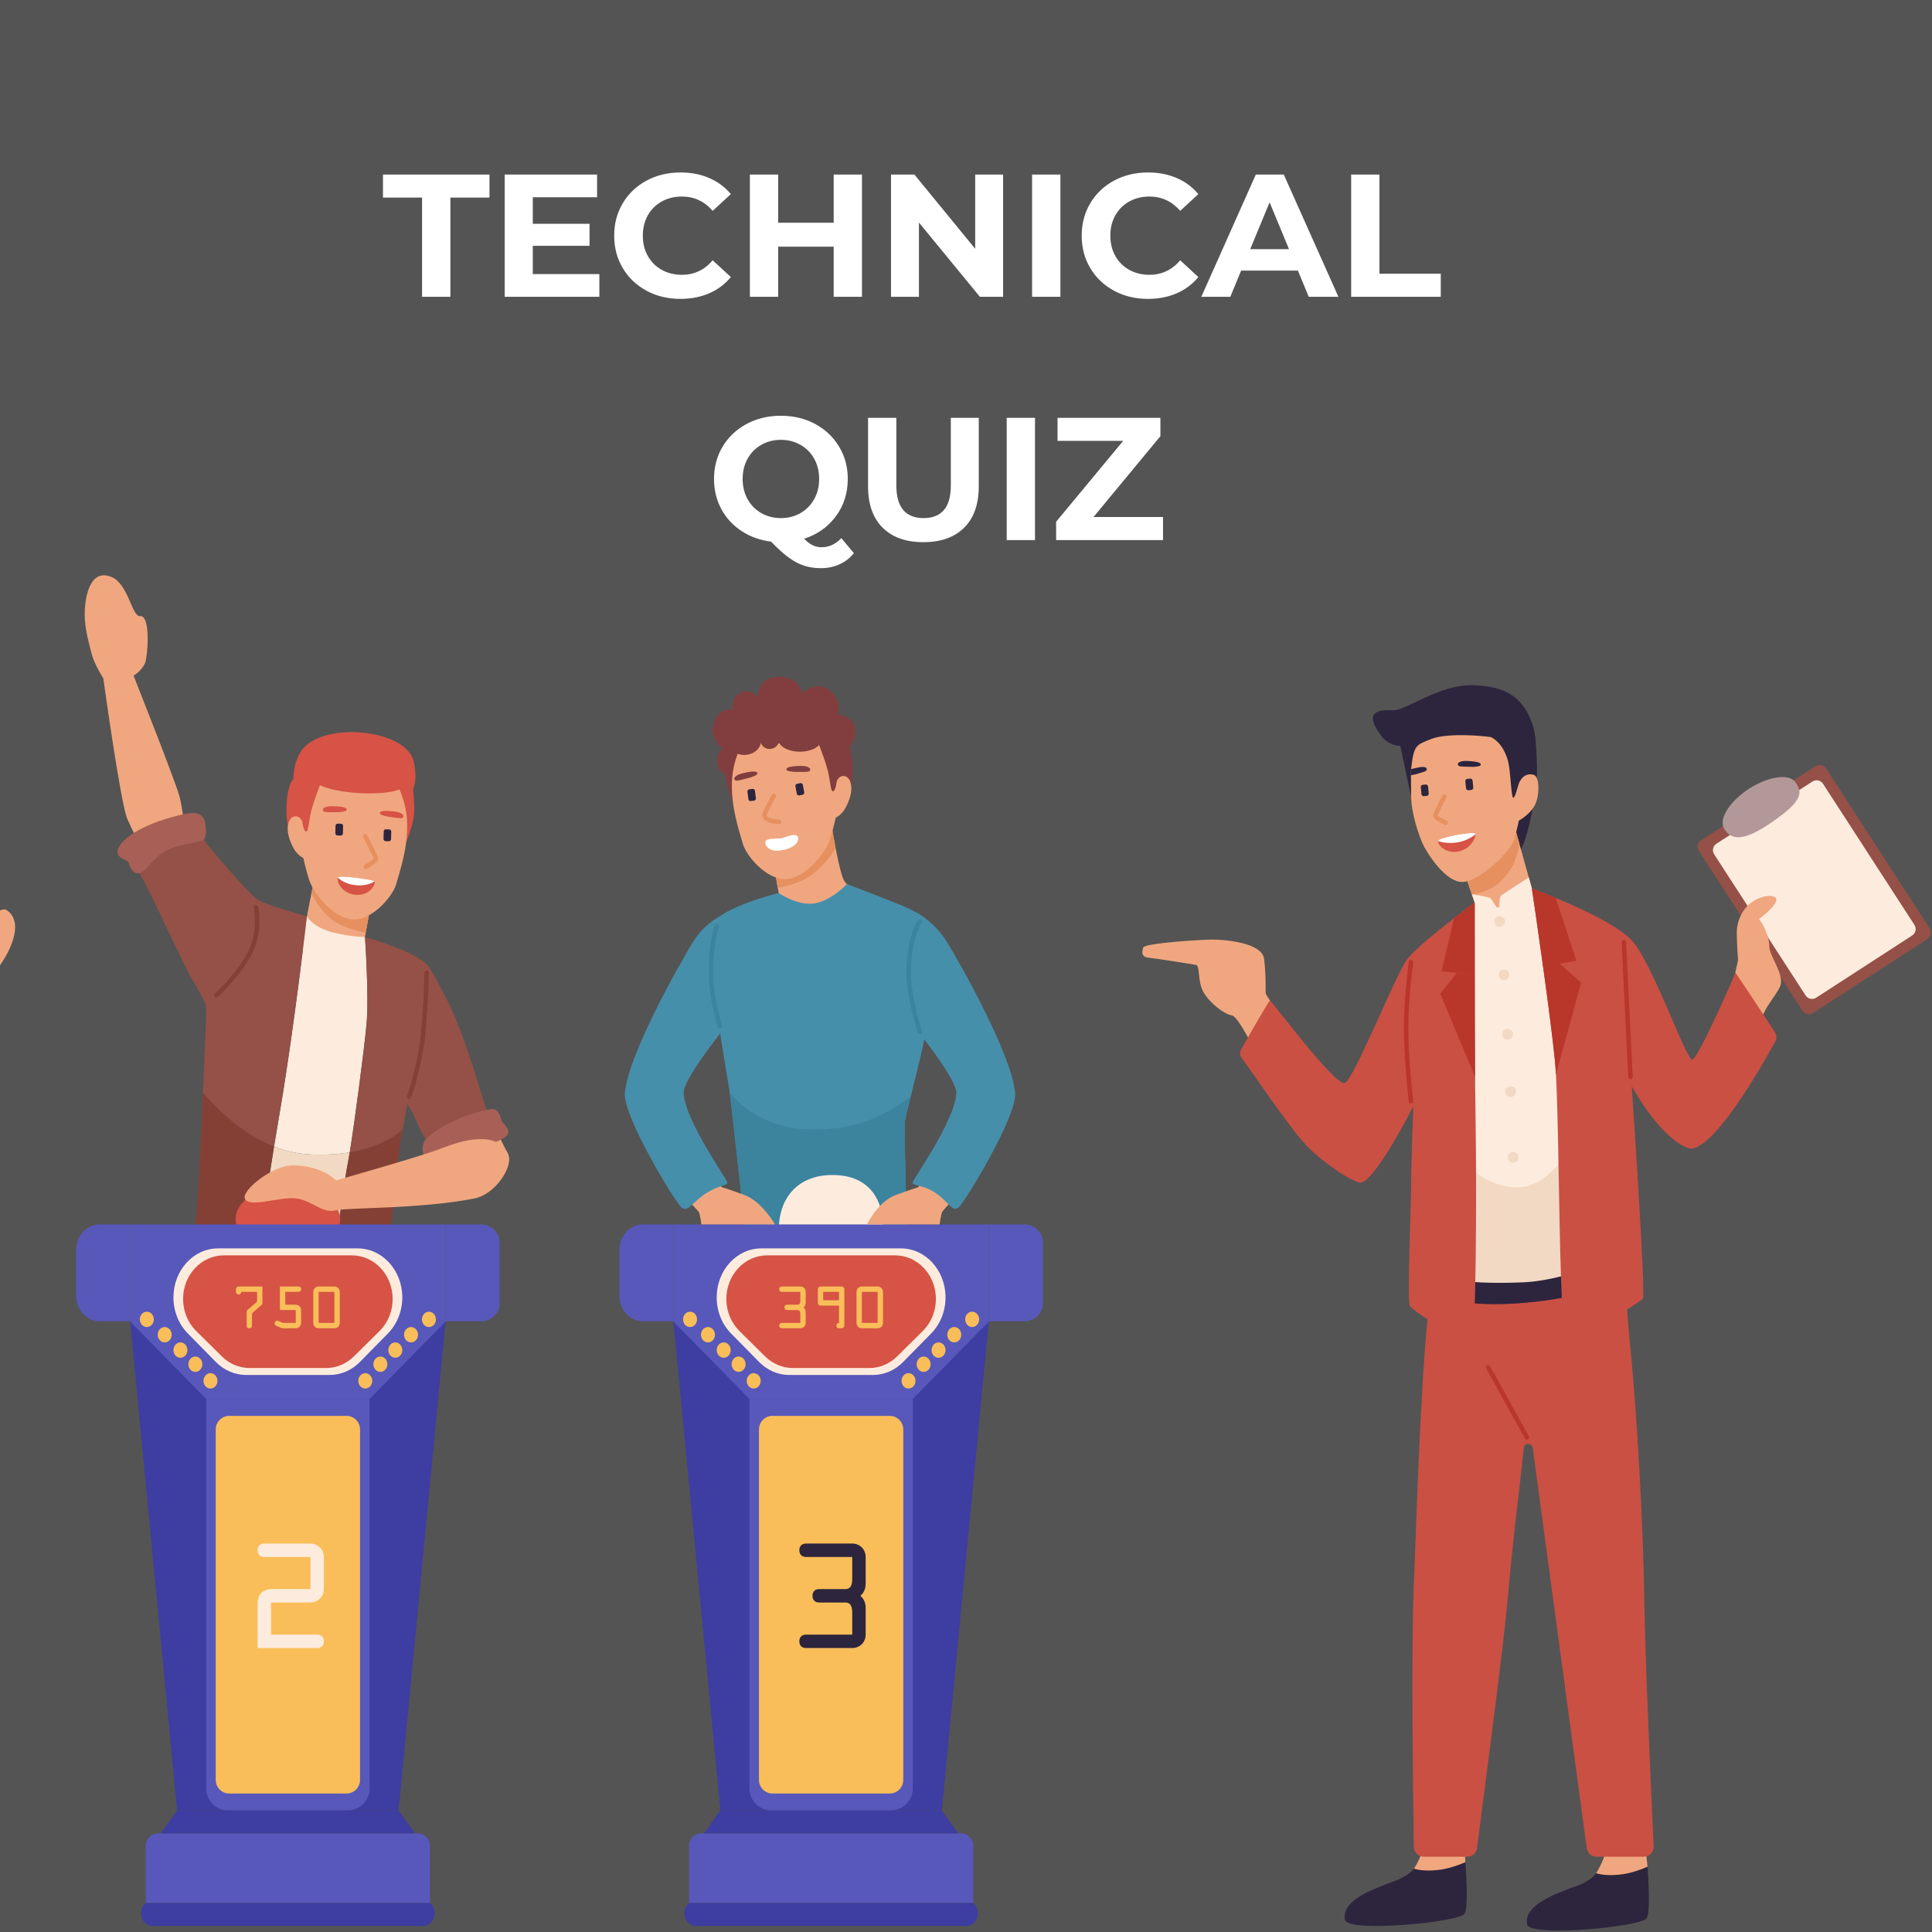 <svg xmlns="http://www.w3.org/2000/svg" xmlns:xlink="http://www.w3.org/1999/xlink" width="1080" zoomAndPan="magnify" viewBox="0 0 810 810" height="1080" preserveAspectRatio="xMidYMid meet" version="1.0"><defs><g/><clipPath id="d3da59f719"><path d="M 640 773.375 L 691.477 773.375 L 691.477 809.383 L 640 809.383 Z M 640 773.375 " clip-rule="nonzero"/></clipPath></defs><rect x="-81" width="972" fill="#ffffff" y="-81" height="972" fill-opacity="1"/><rect x="-81" width="972" fill="#545454" y="-81" height="972" fill-opacity="1"/><path fill="#955147" d="M 808.066 393.66 L 760.152 424.719 C 758.66 425.684 756.672 425.258 755.707 423.77 L 712.285 356.73 C 711.32 355.242 711.746 353.25 713.234 352.289 L 761.152 321.23 C 762.641 320.266 764.629 320.688 765.59 322.176 L 809.02 389.219 C 809.984 390.707 809.559 392.695 808.066 393.66 " fill-opacity="1" fill-rule="nonzero"/><path fill="#fdecde" d="M 801.684 392.211 L 761.441 418.293 C 759.953 419.258 757.965 418.832 757.004 417.344 L 718.676 358.18 C 717.711 356.688 718.133 354.699 719.625 353.734 L 759.863 327.652 C 761.355 326.688 763.344 327.113 764.309 328.602 L 802.629 387.766 C 803.598 389.254 803.172 391.246 801.684 392.211 " fill-opacity="1" fill-rule="nonzero"/><path fill="#b39899" d="M 752.875 328.121 C 755.426 332.062 756.559 335.352 742.512 344.965 C 729.648 353.77 725.465 351.48 722.914 347.543 C 720.355 343.605 724.996 336.062 733.273 330.699 C 741.551 325.34 750.324 324.184 752.875 328.121 " fill-opacity="1" fill-rule="nonzero"/><path fill="#2d253e" d="M 614.086 802.273 C 612.133 805.918 564.961 810.379 563.895 804.926 C 561.98 795.164 581.266 790.418 586.832 787.723 C 588.348 786.98 591.637 785.262 592.812 783.449 C 595.973 778.586 597.816 771.59 597.816 771.59 L 614.086 776.68 C 614.086 776.68 614.23 778.301 614.395 780.723 C 614.863 787.246 615.516 799.602 614.086 802.273 " fill-opacity="1" fill-rule="nonzero"/><path fill="#f0a77f" d="M 614.395 780.723 C 611.234 782.074 607.582 783.336 604.148 783.832 C 598.871 784.594 595.238 784.172 592.812 783.449 C 595.977 778.586 597.82 771.59 597.82 771.59 L 614.086 776.68 C 614.086 776.68 614.23 778.301 614.395 780.723 " fill-opacity="1" fill-rule="nonzero"/><g clip-path="url(#d3da59f719)"><path fill="#2d253e" d="M 690.441 804.184 C 688.492 807.824 641.324 812.289 640.25 806.836 C 638.336 797.066 658.223 792.215 663.789 789.527 C 665.309 788.785 667.992 787.168 669.168 785.359 C 672.328 780.492 674.18 773.492 674.18 773.492 L 690.441 778.586 C 690.441 778.586 690.586 780.207 690.75 782.629 C 691.219 789.152 691.871 801.512 690.441 804.184 " fill-opacity="1" fill-rule="nonzero"/></g><path fill="#f0a77f" d="M 690.75 782.629 C 687.59 783.984 683.941 785.242 680.504 785.742 C 675.223 786.504 671.598 786.082 669.172 785.359 C 672.332 780.492 674.18 773.492 674.18 773.492 L 689.996 775.887 C 689.996 775.887 690.586 780.207 690.75 782.629 " fill-opacity="1" fill-rule="nonzero"/><path fill="#ca5043" d="M 689.145 778.434 L 669.367 778.434 C 667.281 778.434 665.52 776.887 665.242 774.82 L 642.605 607.039 C 642.281 604.844 639.156 604.785 638.914 606.98 C 636.84 626.109 634.363 644.504 632.074 670.73 C 630.207 692.223 621.262 758.234 619.301 774.766 C 619.047 776.859 617.273 778.434 615.168 778.434 L 596.938 778.434 C 594.664 778.434 592.82 776.629 592.777 774.355 C 592.488 757.34 591.496 691.48 592.812 662.68 C 593.645 644.348 595.285 585.328 598.484 553.148 C 599.316 544.742 601.039 541.41 601.418 537.539 C 601.617 535.484 603.293 533.895 605.352 533.793 L 648.137 531.699 L 676.59 530.312 C 678.828 530.203 680.746 531.879 680.934 534.113 C 681.328 538.812 682.039 547.355 682.887 558.137 C 682.945 558.82 682.977 559.527 683.055 560.234 C 686.438 592.238 688.992 641.809 689.387 671.121 C 689.68 694.703 692.512 757.07 693.297 774.09 C 693.406 776.461 691.516 778.434 689.145 778.434 " fill-opacity="1" fill-rule="nonzero"/><path fill="#f0a77f" d="M 725.988 415.352 C 725.988 414.672 728.703 402.469 728.703 402.469 C 728.703 402.469 728.156 395.902 728.156 390.938 C 728.156 385.973 730.621 380.836 734.723 378.031 C 739.414 374.824 745.555 374.898 744.656 377.797 C 743.75 380.695 737.512 385.297 737.512 385.297 C 737.512 385.297 741.809 390.938 741.809 397.047 C 741.809 400.441 747.707 408.16 746.59 412.754 C 745.996 415.188 742.109 419.797 740.297 423.188 C 738.488 426.574 736.293 431.32 735.477 431.32 C 734.672 431.32 725.988 415.352 725.988 415.352 " fill-opacity="1" fill-rule="nonzero"/><path fill="#f0a77f" d="M 536.828 425.703 C 536.828 425.703 530.805 417.418 530.652 416.516 C 530.504 415.609 530.883 409.281 529.984 402.051 C 529.082 394.816 511.98 393.914 508.211 393.914 C 504.449 393.914 479.887 395.34 479.285 397.297 C 478.68 399.258 478.527 401.215 481.543 401.516 C 484.559 401.816 499.613 404.227 501.418 404.531 C 503.23 404.832 501.926 411.383 504.621 416.074 C 507.176 420.516 513.418 425.34 516.5 425.703 C 519.082 426.008 526.59 441.371 526.59 441.371 L 538.184 433.688 L 536.828 425.703 " fill-opacity="1" fill-rule="nonzero"/><path fill="#2d253e" d="M 586.988 311.961 C 586.879 312.297 594.332 346.648 594.332 346.648 L 604.609 318.285 C 604.609 318.285 603.773 308.23 601.82 308.344 C 599.867 308.457 586.988 311.961 586.988 311.961 " fill-opacity="1" fill-rule="nonzero"/><path fill="#2d253e" d="M 643.66 308.797 C 643.66 308.797 644.785 320.273 644.254 327.969 C 643.938 332.633 641.695 344.918 639.59 351.328 C 636.465 360.824 635.145 358.328 633.188 358.477 C 631.227 358.629 630.93 353.215 630.93 353.215 L 630.016 310.867 L 643.66 308.797 " fill-opacity="1" fill-rule="nonzero"/><path fill="#f0a77f" d="M 645.832 385.367 L 625.066 390.938 L 621.734 388.387 L 617.074 374.938 L 612.703 362.316 C 612.703 362.316 620.832 338.812 622.047 338.363 C 623.254 337.91 634.246 343.859 634.246 343.859 L 637.969 357.184 L 645.832 385.367 " fill-opacity="1" fill-rule="nonzero"/><path fill="#e69060" d="M 637.066 353.965 C 636.844 356.027 635.02 361.617 634.246 362.922 C 631.551 367.457 628.82 370.762 623.707 373.164 C 621.578 374.16 619.188 374.703 617.074 374.938 L 612.699 362.316 C 612.699 362.316 620.836 338.812 622.047 338.363 C 623.254 337.91 634.246 343.859 634.246 343.859 L 637.066 353.965 " fill-opacity="1" fill-rule="nonzero"/><path fill="#f0a77f" d="M 643.656 337.215 C 641.707 341.391 636.785 344.062 636.785 344.062 C 636.785 344.062 636.516 345.637 635.082 351.242 C 633.641 356.863 620.945 368.938 613.711 369.734 C 606.156 370.566 597.891 357.062 596.32 353.414 C 594.746 349.742 591.602 340.938 591.602 333.219 C 591.602 331.102 591.566 327.484 591.566 325.027 C 591.566 323.742 591.566 322.785 591.602 322.516 L 591.602 322.461 C 592.777 311.773 593.941 312.453 600.043 309.777 C 604.426 307.855 603.223 303.168 608.449 300.82 C 613.668 298.469 623.863 302.645 631.293 308.918 C 638.738 315.191 637.039 327.867 637.039 327.867 C 637.039 327.867 638.781 323.656 643.059 324.863 C 645.41 325.531 645.613 333.039 643.656 337.215 " fill-opacity="1" fill-rule="nonzero"/><path fill="#2d253e" d="M 596.961 333.801 L 598.188 333.676 C 598.688 333.625 599.055 333.18 599 332.68 L 598.711 329.73 C 598.656 329.23 598.211 328.867 597.711 328.914 L 596.484 329.039 C 595.984 329.086 595.621 329.535 595.668 330.035 L 595.965 332.98 C 596.012 333.484 596.457 333.848 596.961 333.801 " fill-opacity="1" fill-rule="nonzero"/><path fill="#2d253e" d="M 615.633 331.312 L 616.859 331.191 C 617.363 331.141 617.727 330.691 617.676 330.191 L 617.383 327.246 C 617.332 326.746 616.887 326.379 616.383 326.43 L 615.16 326.551 C 614.66 326.602 614.293 327.047 614.344 327.551 L 614.641 330.496 C 614.691 330.996 615.137 331.363 615.633 331.312 " fill-opacity="1" fill-rule="nonzero"/><path fill="#2d253e" d="M 598.035 322.984 C 597.707 323.602 594.891 324.16 593.371 324.668 C 592.988 324.773 592.09 324.918 591.566 325.027 C 591.566 323.746 591.566 322.785 591.602 322.516 L 591.602 322.461 C 591.941 322.387 592.754 322.207 592.883 322.152 C 595.648 321.484 596.84 321.32 597.855 321.844 C 598.125 321.992 598.34 322.371 598.035 322.984 " fill-opacity="1" fill-rule="nonzero"/><path fill="#2d253e" d="M 611.375 319.895 C 612.227 319.129 613.523 318.883 616.34 319.094 C 619.152 319.301 621.082 319.77 620.805 320.73 C 620.629 321.348 618.016 321.613 616.426 321.496 C 614.832 321.379 611.953 321.559 611.5 321.031 C 611.047 320.504 611.148 320.098 611.375 319.895 " fill-opacity="1" fill-rule="nonzero"/><path fill="#e69060" d="M 606.152 345.855 C 606.035 345.855 605.914 345.832 605.797 345.789 C 603.688 344.93 600.25 343.191 600.98 341.203 C 601.52 339.734 604.582 333.746 604.711 333.492 C 604.949 333.031 605.52 332.848 605.973 333.086 C 606.438 333.32 606.621 333.887 606.387 334.348 C 605.516 336.051 603.152 340.723 602.738 341.852 C 602.902 342.195 604.691 343.312 606.508 344.047 C 606.984 344.242 607.219 344.789 607.02 345.27 C 606.871 345.637 606.523 345.855 606.152 345.855 " fill-opacity="1" fill-rule="nonzero"/><path fill="#d65345" d="M 618.66 349.758 C 618.641 351.242 616.84 355.543 612.047 356.863 C 606.84 358.289 602.828 354.746 602.918 352.633 C 602.918 352.613 602.918 352.613 602.918 352.594 C 603.027 351.039 618.41 348.383 618.641 349.504 C 618.66 349.578 618.66 349.668 618.66 349.758 " fill-opacity="1" fill-rule="nonzero"/><path fill="#ffffff" d="M 618.66 349.758 C 616.797 351.258 614.125 352.703 610.797 353.211 C 607.957 353.645 605.039 353.336 602.918 352.633 C 602.918 352.613 602.918 352.613 602.918 352.594 C 603.027 351.039 618.41 348.383 618.641 349.504 C 618.66 349.578 618.66 349.668 618.66 349.758 " fill-opacity="1" fill-rule="nonzero"/><path fill="#2d253e" d="M 637.035 327.867 C 636.285 329.469 635.332 334.562 634.43 334.449 C 633.527 334.336 633.371 323.199 632.23 319.023 C 630.012 310.945 625.055 309.023 625.055 309.023 C 625.055 309.023 613.324 307.367 603.984 308.797 C 596.391 309.961 585.559 317.535 578.664 307.934 C 571.777 298.328 577.836 297.535 583.504 297.824 C 589.66 298.137 602.828 287.066 617.066 287.289 C 631.316 287.516 638.391 292.43 642.262 302.961 C 646.586 314.711 639.734 322.105 637.035 327.867 " fill-opacity="1" fill-rule="nonzero"/><path fill="#fdecde" d="M 668.824 531.277 C 668.824 531.277 651.191 537.379 638.113 538.07 C 616.879 539.199 612.691 535.574 612.691 535.574 L 613.035 485.297 L 613.703 383.93 L 618.285 378.41 C 618.285 378.41 624.625 381.453 630.965 380.102 C 637.289 378.734 642.242 372.484 642.242 372.484 L 659.875 385.375 L 665.938 484.262 L 668.824 531.277 " fill-opacity="1" fill-rule="nonzero"/><path fill="#f2d9c4" d="M 668.824 531.277 C 668.824 531.277 651.191 537.379 638.113 538.07 C 616.879 539.199 612.691 535.574 612.691 535.574 L 613.035 485.297 L 613.703 485.633 C 613.703 486.574 621.887 498.125 636.887 497.781 C 650.02 497.48 660.75 478.242 660.75 478.242 C 660.875 478.117 661.086 478.207 661.102 478.383 L 668.824 531.277 " fill-opacity="1" fill-rule="nonzero"/><path fill="#2d253e" d="M 598.953 541.605 C 599.273 542.379 610.277 548.074 634.789 546.547 C 659.301 545.02 675.367 539.004 675.367 539.004 L 674.086 528.391 C 674.086 528.391 655.121 536.988 638.414 537.637 C 609.996 538.738 601.957 534.824 601.957 534.824 L 598.008 541.465 L 598.953 541.605 " fill-opacity="1" fill-rule="nonzero"/><path fill="#ca5043" d="M 616.879 563.82 C 614.852 563.82 592.184 549.707 591.059 547.457 C 589.934 545.184 591.566 505.508 591.566 500.895 C 591.586 487.887 592.539 463.77 592.539 463.77 C 592.539 463.77 577.281 494.082 570.723 495.805 C 568.195 496.469 553.156 486.836 545.859 478.184 C 537.695 468.523 525.289 449.824 520.512 443.516 C 519.758 442.516 519.668 441.184 520.285 440.094 C 523.281 434.789 531.953 419.523 532.449 419.492 C 533.047 419.473 559.879 455.586 563.781 454.031 C 567.699 452.492 584.867 409.25 589.762 402.473 C 592.691 398.418 602.352 390.574 609.637 384.945 L 610.531 384.25 C 613.855 381.699 616.555 379.688 617.703 378.844 L 618.285 378.414 C 618.285 378.414 618.266 390.762 618.305 406.957 L 618.305 408.648 C 618.32 423.383 618.359 440.949 618.473 455.344 C 618.527 461.293 618.586 466.695 618.66 471.125 C 619.109 498.641 618.902 563.82 616.879 563.82 " fill-opacity="1" fill-rule="nonzero"/><path fill="#ca5043" d="M 744.137 432.777 C 744.895 433.941 744.957 435.406 744.297 436.625 C 739.273 445.891 717.141 485.004 707.516 481.254 C 695.48 476.562 684.102 455.379 684.102 455.379 C 684.102 455.379 690.121 542.934 688.754 544.527 C 687.398 546.105 661.605 562.02 657.309 562.246 C 653.332 562.449 654.027 480.211 652.336 450.445 L 652.32 450.426 C 652.207 448.098 652.051 446.109 651.883 444.496 C 650.895 434.547 648.867 419.195 646.934 405.215 C 646.836 404.48 646.727 403.75 646.633 403.035 C 644.48 387.496 642.484 374.133 642.262 372.633 L 642.242 372.48 C 642.242 372.48 646.426 374.02 652.227 376.441 C 662.73 380.812 678.527 388.078 684.195 394.328 C 693.012 404.051 707.004 444.738 709.504 444.27 C 711.98 443.82 727.516 408.562 727.516 407.867 C 727.516 407.301 740.121 426.605 744.137 432.777 " fill-opacity="1" fill-rule="nonzero"/><path fill="#fdecde" d="M 617.07 374.938 C 617.07 374.938 624.426 376.086 624.879 376.539 C 625.336 376.988 629.262 383.262 629.262 383.262 L 619.809 380.324 L 618.273 378.41 L 617.07 374.938 " fill-opacity="1" fill-rule="nonzero"/><path fill="#fdecde" d="M 628.457 382.355 C 628.457 382.355 628.566 376.086 629.266 375.52 C 630.348 374.641 640.949 367.879 640.949 367.879 L 642.238 372.484 L 636.379 382.355 L 628.457 382.355 " fill-opacity="1" fill-rule="nonzero"/><path fill="#b9362a" d="M 591.566 462.645 C 591.094 462.645 590.691 462.293 590.637 461.812 C 590.613 461.621 588.352 442.359 588.598 428.84 C 588.832 416.227 590.621 403.371 590.637 403.242 C 590.711 402.727 591.195 402.371 591.699 402.445 C 592.211 402.516 592.566 402.992 592.492 403.504 C 592.48 403.633 590.699 416.379 590.477 428.875 C 590.23 442.266 592.48 461.402 592.5 461.594 C 592.559 462.105 592.191 462.574 591.676 462.637 C 591.645 462.641 591.602 462.645 591.566 462.645 " fill-opacity="1" fill-rule="nonzero"/><path fill="#b9362a" d="M 683.598 452.477 C 683.102 452.477 682.684 452.086 682.66 451.586 L 679.867 395.059 C 679.848 394.539 680.242 394.098 680.762 394.074 C 681.262 394.051 681.719 394.449 681.746 394.965 L 684.531 451.492 C 684.559 452.012 684.164 452.453 683.645 452.477 C 683.625 452.477 683.609 452.477 683.598 452.477 " fill-opacity="1" fill-rule="nonzero"/><path fill="#b9362a" d="M 618.301 408.648 L 618.285 408.684 L 604.391 407.164 L 609.633 384.945 L 610.531 384.25 L 617.699 378.844 L 618.285 378.414 C 618.285 378.414 618.27 391.625 618.301 408.648 " fill-opacity="1" fill-rule="nonzero"/><path fill="#b9362a" d="M 618.449 451.539 L 603.824 416.543 L 610.82 407.867 L 618.301 408.648 L 618.301 411.621 C 618.324 426.352 618.332 437.145 618.449 451.539 " fill-opacity="1" fill-rule="nonzero"/><path fill="#b9362a" d="M 660.93 402.828 L 646.934 405.215 C 644.66 388.754 642.508 374.211 642.258 372.633 L 642.242 372.484 C 642.242 372.484 646.422 374.02 652.223 376.441 L 660.93 402.828 " fill-opacity="1" fill-rule="nonzero"/><path fill="#b9362a" d="M 662.926 411.969 L 652.34 450.441 L 652.316 450.422 C 652.207 448.098 652.059 446.109 651.891 444.492 C 650.895 434.547 648.867 419.195 646.938 405.211 C 646.84 404.48 646.73 403.746 646.637 403.035 L 653.066 403.371 L 662.926 411.969 " fill-opacity="1" fill-rule="nonzero"/><path fill="#f2d9c4" d="M 631.031 386.34 C 631.031 387.602 630.012 388.625 628.742 388.625 C 627.477 388.625 626.457 387.602 626.457 386.34 C 626.457 385.074 627.477 384.051 628.742 384.051 C 630.012 384.051 631.031 385.074 631.031 386.34 " fill-opacity="1" fill-rule="nonzero"/><path fill="#f2d9c4" d="M 632.84 408.684 C 632.84 409.949 631.812 410.973 630.551 410.973 C 629.285 410.973 628.262 409.949 628.262 408.684 C 628.262 407.422 629.285 406.398 630.551 406.398 C 631.812 406.398 632.84 407.422 632.84 408.684 " fill-opacity="1" fill-rule="nonzero"/><path fill="#f2d9c4" d="M 634.363 433.605 C 634.363 434.871 633.34 435.895 632.078 435.895 C 630.812 435.895 629.789 434.871 629.789 433.605 C 629.789 432.344 630.812 431.32 632.078 431.32 C 633.34 431.32 634.363 432.344 634.363 433.605 " fill-opacity="1" fill-rule="nonzero"/><path fill="#f2d9c4" d="M 635.602 457.672 C 635.602 458.934 634.578 459.957 633.32 459.957 C 632.055 459.957 631.031 458.934 631.031 457.672 C 631.031 456.406 632.055 455.383 633.32 455.383 C 634.578 455.383 635.602 456.406 635.602 457.672 " fill-opacity="1" fill-rule="nonzero"/><path fill="#f2d9c4" d="M 636.652 485.234 C 636.652 486.5 635.625 487.523 634.363 487.523 C 633.102 487.523 632.074 486.5 632.074 485.234 C 632.074 483.973 633.102 482.949 634.363 482.949 C 635.625 482.949 636.652 483.973 636.652 485.234 " fill-opacity="1" fill-rule="nonzero"/><path fill="#b9362a" d="M 640.16 603.562 C 639.828 603.562 639.508 603.391 639.332 603.078 L 623.059 573.672 C 622.809 573.219 622.965 572.648 623.422 572.398 C 623.879 572.148 624.445 572.309 624.699 572.762 L 640.977 602.172 C 641.227 602.621 641.062 603.195 640.613 603.445 C 640.465 603.523 640.309 603.562 640.16 603.562 " fill-opacity="1" fill-rule="nonzero"/><path fill="#f0a77f" d="M 206.758 471.559 L 213.125 484.109 C 213.125 484.109 198.824 490.441 198.16 490.441 C 197.496 490.441 196.676 469.914 196.676 469.914 L 206.758 471.559 " fill-opacity="1" fill-rule="nonzero"/><path fill="#f0a77f" d="M 81.906 352.473 L 77.059 344.914 C 77.059 344.914 76.688 339.98 75.383 334.383 C 74.074 328.793 55.996 283.289 55.996 283.289 C 55.996 283.289 59.48 281.297 60.887 277.781 C 61.848 275.379 63.371 257.84 58.711 258.309 C 55.367 258.641 53.773 244.934 46.895 241.965 C 38 238.121 35.918 249.668 35.582 255.18 C 35.227 261.008 36.254 266.23 38.656 274.902 C 39.684 278.598 43.32 284.414 43.32 284.414 C 43.32 284.414 50.59 337.066 53.387 343.371 C 56.18 349.676 56.742 350.148 56.742 350.148 L 57.742 363.477 L 81.906 352.473 " fill-opacity="1" fill-rule="nonzero"/><path fill="#f0a77f" d="M 156.398 373.938 L 153.328 391.109 L 152.078 398.078 L 150.473 413.914 L 130.387 411.23 L 126.418 395.66 L 130.57 374.496 L 131.723 368.57 L 131.762 368.363 L 131.914 368.406 L 156.398 373.938 " fill-opacity="1" fill-rule="nonzero"/><path fill="#e69060" d="M 156.398 373.938 L 153.328 391.109 C 148.988 390.152 144.559 388.828 141.426 387.047 C 135.98 383.988 132.402 378.234 130.57 374.496 L 131.723 368.57 L 131.914 368.406 L 156.398 373.938 " fill-opacity="1" fill-rule="nonzero"/><path fill="#fdecde" d="M 114.895 480.699 C 119.641 482.555 124.762 483.773 130.184 484 C 136.488 484.281 141.949 483.906 146.637 483.117 C 148.59 471.125 152.719 439.84 153.676 429.328 C 154.742 417.277 153.016 392.863 153.016 392.863 C 152.66 392.637 149.527 393.203 140.336 391.117 C 131.141 389.016 128.664 384.211 128.664 384.211 C 128.664 384.211 123.188 432.145 117.258 466.547 C 116.395 471.539 115.605 476.266 114.895 480.699 " fill-opacity="1" fill-rule="nonzero"/><path fill="#955147" d="M 108.348 377.395 C 104.594 375.262 85.98 353.32 84.574 350.824 C 83.168 348.309 70.82 350.035 65.812 352.848 C 60.805 355.664 56.281 362.781 58.461 366.023 C 60.656 369.27 73.469 396.484 76.922 403.676 C 80.355 410.879 86.133 419.441 86.449 421.934 C 86.621 423.215 85.906 440.062 85.082 458.043 C 88.363 461.93 92.586 466.32 97.578 470.375 C 102.586 474.445 108.402 478.164 114.895 480.699 C 115.605 476.266 116.395 471.539 117.258 466.547 C 123.188 432.145 128.664 384.211 128.664 384.211 C 128.664 384.211 112.098 379.559 108.348 377.395 " fill-opacity="1" fill-rule="nonzero"/><path fill="#955147" d="M 180.578 406.656 C 178.066 399.773 153.016 392.863 153.016 392.863 C 153.016 392.863 154.742 417.277 153.676 429.328 C 152.719 439.84 148.59 471.125 146.637 483.117 C 150.672 482.461 154.125 481.504 157.09 480.379 C 162.625 478.312 166.414 475.742 168.816 473.66 C 170.598 463.637 173.637 448.734 175.309 440.273 C 177.445 429.328 183.074 413.527 180.578 406.656 " fill-opacity="1" fill-rule="nonzero"/><path fill="#f2d9c4" d="M 145.945 487.039 C 146.113 486.234 146.355 484.883 146.637 483.117 C 141.949 483.906 136.488 484.281 130.184 484 C 124.762 483.773 119.641 482.555 114.895 480.699 C 110.656 506.898 108.836 523.02 108.836 523.02 L 91.688 523.02 L 90.672 532.082 L 157.07 533.492 L 156.188 517.07 L 141.406 517.07 C 141.406 517.07 144.613 493.293 145.945 487.039 " fill-opacity="1" fill-rule="nonzero"/><path fill="#854036" d="M 97.578 470.375 C 92.586 466.32 88.363 461.93 85.082 458.043 C 84.293 475.273 83.395 493.516 83.02 500.027 C 82.23 513.316 80.672 523.02 80.672 523.02 L 108.836 523.02 C 108.836 523.02 110.656 506.898 114.895 480.699 C 108.402 478.164 102.586 474.445 97.578 470.375 " fill-opacity="1" fill-rule="nonzero"/><path fill="#854036" d="M 157.09 480.379 C 154.125 481.504 150.672 482.461 146.637 483.117 C 146.355 484.883 146.113 486.234 145.945 487.039 C 144.613 493.293 141.406 517.07 141.406 517.07 L 158.363 517.07 L 163.844 514.875 C 163.844 514.875 166.508 488.918 167.613 480.941 C 167.859 479.141 168.289 476.605 168.816 473.66 C 166.414 475.742 162.625 478.312 157.09 480.379 " fill-opacity="1" fill-rule="nonzero"/><path fill="#d65345" d="M 142.59 511.18 C 142.59 518.953 132.789 525.254 120.695 525.254 C 108.602 525.254 98.801 518.953 98.801 511.18 C 98.801 503.406 108.602 497.102 120.695 497.102 C 132.789 497.102 142.59 503.406 142.59 511.18 " fill-opacity="1" fill-rule="nonzero"/><path fill="#3e3da1" d="M 167.125 759.039 L 74.258 759.039 L 54.555 553.965 L 186.828 553.965 L 167.125 759.039 " fill-opacity="1" fill-rule="nonzero"/><path fill="#5858ba" d="M 54.555 513.348 L 54.555 554.051 L 86.449 586.512 L 154.934 586.512 L 186.828 554.051 L 186.828 513.348 L 54.555 513.348 " fill-opacity="1" fill-rule="nonzero"/><path fill="#fdecde" d="M 72.719 543.945 C 72.719 549.664 74.895 555.129 78.715 559.02 L 90.477 570.988 C 93.934 574.512 98.473 576.465 103.188 576.465 L 138.195 576.465 C 142.91 576.465 147.449 574.512 150.906 570.988 L 162.668 559.02 C 166.488 555.129 168.664 549.664 168.664 543.945 C 168.664 532.594 160.289 523.395 149.953 523.395 L 91.43 523.395 C 81.094 523.395 72.719 532.594 72.719 543.945 " fill-opacity="1" fill-rule="nonzero"/><path fill="#d65345" d="M 76.758 544.602 C 76.758 549.695 78.746 554.559 82.246 558.02 L 93.016 568.672 C 96.188 571.805 100.344 573.547 104.664 573.547 L 136.719 573.547 C 141.039 573.547 145.195 571.805 148.367 568.672 L 159.137 558.02 C 162.637 554.559 164.625 549.695 164.625 544.602 C 164.625 534.504 156.953 526.312 147.492 526.312 L 93.891 526.312 C 84.426 526.312 76.758 534.504 76.758 544.602 " fill-opacity="1" fill-rule="nonzero"/><path fill="#5858ba" d="M 201.812 553.965 L 186.828 553.965 L 186.828 513.348 L 201.812 513.348 C 206.055 513.348 209.496 516.789 209.496 521.035 L 209.496 546.277 C 209.496 550.523 206.055 553.965 201.812 553.965 " fill-opacity="1" fill-rule="nonzero"/><path fill="#5858ba" d="M 54.555 513.336 L 54.555 553.957 L 41.781 553.957 C 36.32 553.957 31.895 549.094 31.895 543.098 L 31.895 524.219 C 31.895 518.199 36.32 513.336 41.781 513.336 L 54.555 513.336 " fill-opacity="1" fill-rule="nonzero"/><path fill="#5858ba" d="M 145.695 759.039 L 95.688 759.039 C 90.586 759.039 86.449 754.902 86.449 749.797 L 86.449 586.512 L 154.934 586.512 L 154.934 749.797 C 154.934 754.902 150.797 759.039 145.695 759.039 " fill-opacity="1" fill-rule="nonzero"/><path fill="#f9be59" d="M 145.25 751.949 L 96.133 751.949 C 92.988 751.949 90.438 749.398 90.438 746.25 L 90.438 599.301 C 90.438 596.152 92.988 593.602 96.133 593.602 L 145.25 593.602 C 148.395 593.602 150.945 596.152 150.945 599.301 L 150.945 746.25 C 150.945 749.398 148.395 751.949 145.25 751.949 " fill-opacity="1" fill-rule="nonzero"/><path fill="#5858ba" d="M 180.258 797.855 L 61.121 797.855 L 61.121 773.766 C 61.121 770.941 63.41 768.656 66.227 768.656 L 175.156 768.656 C 177.977 768.656 180.258 770.941 180.258 773.766 L 180.258 797.855 " fill-opacity="1" fill-rule="nonzero"/><path fill="#3e3da1" d="M 167.125 759.039 L 74.258 759.039 L 67.375 768.656 L 174.008 768.656 L 167.125 759.039 " fill-opacity="1" fill-rule="nonzero"/><path fill="#3e3da1" d="M 180.258 797.855 L 61.121 797.855 C 57.344 800.895 59.301 807.473 63.984 807.473 L 177.398 807.473 C 182.082 807.473 184.039 800.895 180.258 797.855 " fill-opacity="1" fill-rule="nonzero"/><path fill="#f9be59" d="M 64.484 553.152 C 64.484 554.93 63.172 556.371 61.551 556.371 C 59.934 556.371 58.621 554.93 58.621 553.152 C 58.621 551.371 59.934 549.93 61.551 549.93 C 63.172 549.93 64.484 551.371 64.484 553.152 " fill-opacity="1" fill-rule="nonzero"/><path fill="#f9be59" d="M 71.988 559.59 C 71.988 561.371 70.676 562.812 69.059 562.812 C 67.438 562.812 66.125 561.371 66.125 559.59 C 66.125 557.812 67.438 556.371 69.059 556.371 C 70.676 556.371 71.988 557.812 71.988 559.59 " fill-opacity="1" fill-rule="nonzero"/><path fill="#f9be59" d="M 77.988 564.086 C 78.965 565.504 78.711 567.523 77.422 568.598 C 76.133 569.672 74.293 569.395 73.316 567.977 C 72.336 566.562 72.59 564.543 73.879 563.465 C 75.168 562.391 77.008 562.668 77.988 564.086 " fill-opacity="1" fill-rule="nonzero"/><path fill="#f9be59" d="M 84.242 570.008 C 85.219 571.426 84.969 573.445 83.676 574.52 C 82.387 575.594 80.547 575.316 79.57 573.898 C 78.594 572.48 78.844 570.461 80.133 569.387 C 81.426 568.312 83.262 568.59 84.242 570.008 " fill-opacity="1" fill-rule="nonzero"/><path fill="#f9be59" d="M 90.57 576.984 C 91.551 578.402 91.297 580.422 90.008 581.496 C 88.719 582.57 86.879 582.293 85.902 580.879 C 84.922 579.461 85.176 577.441 86.465 576.367 C 87.754 575.289 89.594 575.566 90.57 576.984 " fill-opacity="1" fill-rule="nonzero"/><path fill="#f9be59" d="M 176.898 553.152 C 176.898 554.93 178.211 556.371 179.828 556.371 C 181.445 556.371 182.762 554.93 182.762 553.152 C 182.762 551.371 181.445 549.93 179.828 549.93 C 178.211 549.93 176.898 551.371 176.898 553.152 " fill-opacity="1" fill-rule="nonzero"/><path fill="#f9be59" d="M 169.395 559.59 C 169.395 561.371 170.707 562.812 172.324 562.812 C 173.945 562.812 175.254 561.371 175.254 559.59 C 175.254 557.812 173.945 556.371 172.324 556.371 C 170.707 556.371 169.395 557.812 169.395 559.59 " fill-opacity="1" fill-rule="nonzero"/><path fill="#f9be59" d="M 163.395 564.086 C 162.418 565.504 162.672 567.523 163.961 568.598 C 165.25 569.672 167.09 569.395 168.066 567.977 C 169.047 566.562 168.793 564.543 167.504 563.465 C 166.211 562.391 164.375 562.668 163.395 564.086 " fill-opacity="1" fill-rule="nonzero"/><path fill="#f9be59" d="M 157.141 570.008 C 156.164 571.426 156.414 573.445 157.707 574.52 C 158.996 575.594 160.836 575.316 161.812 573.898 C 162.793 572.48 162.539 570.461 161.25 569.387 C 159.957 568.312 158.121 568.59 157.141 570.008 " fill-opacity="1" fill-rule="nonzero"/><path fill="#f9be59" d="M 150.809 576.984 C 149.832 578.402 150.082 580.422 151.375 581.496 C 152.664 582.57 154.504 582.293 155.48 580.879 C 156.461 579.461 156.207 577.441 154.918 576.367 C 153.629 575.289 151.789 575.566 150.809 576.984 " fill-opacity="1" fill-rule="nonzero"/><path fill="#fdecde" d="M 113.613 685.316 L 132.977 685.316 C 134.438 685.316 135.789 686.105 135.789 688.133 C 135.789 690.16 134.438 690.949 132.977 690.949 L 107.984 690.949 L 107.984 672.594 C 107.984 668.371 110.125 666.227 114.348 666.227 L 130.164 666.227 L 130.164 652.773 L 110.801 652.773 C 109.336 652.773 107.984 651.988 107.984 649.957 C 107.984 647.93 109.336 647.145 110.801 647.145 L 129.488 647.145 C 131.344 647.145 132.637 647.426 134.043 648.723 C 135.621 650.184 135.789 651.703 135.789 653.73 L 135.789 665.273 C 135.789 667.297 135.621 668.82 134.043 670.285 C 132.637 671.578 131.344 671.859 129.488 671.859 L 113.613 671.859 L 113.613 685.316 " fill-opacity="1" fill-rule="nonzero"/><path fill="#d65345" d="M 171.488 318.461 C 171.488 318.461 174.125 334.133 173.613 341.039 C 173.098 347.949 168.406 357.391 168.406 357.391 L 163.094 330.57 L 162.207 323.859 L 171.488 318.461 " fill-opacity="1" fill-rule="nonzero"/><path fill="#f0a77f" d="M 125.77 328.109 C 125.77 328.109 141.352 310.781 150.621 313.828 C 159.891 316.875 169.453 328.875 170.582 343.074 C 171.473 354.305 167.629 365.273 166.078 370.77 C 164.727 375.559 156.387 385.668 148.281 385.461 C 139.301 385.238 131.25 373.539 129.828 369.512 C 128.406 365.484 125.348 353.621 125.312 346.375 C 125.277 339.125 125.77 328.109 125.77 328.109 " fill-opacity="1" fill-rule="nonzero"/><path fill="#2d253e" d="M 142.832 350.312 L 141.484 350.277 C 140.98 350.266 140.582 349.848 140.598 349.348 L 140.676 346.199 C 140.688 345.699 141.105 345.301 141.609 345.312 L 142.957 345.348 C 143.461 345.359 143.855 345.777 143.844 346.281 L 143.766 349.426 C 143.754 349.93 143.336 350.328 142.832 350.312 " fill-opacity="1" fill-rule="nonzero"/><path fill="#2d253e" d="M 163.023 352.695 L 161.68 352.664 C 161.176 352.652 160.777 352.23 160.789 351.727 L 160.867 348.586 C 160.883 348.082 161.301 347.684 161.805 347.699 L 163.148 347.73 C 163.652 347.742 164.051 348.164 164.039 348.664 L 163.961 351.809 C 163.945 352.309 163.527 352.707 163.023 352.695 " fill-opacity="1" fill-rule="nonzero"/><path fill="#d65345" d="M 135.531 339.016 C 136.387 338.199 137.727 337.906 140.652 338.039 C 143.578 338.168 145.598 338.598 145.34 339.605 C 145.172 340.246 142.469 340.605 140.812 340.531 C 139.16 340.457 136.176 340.723 135.688 340.191 C 135.203 339.66 135.301 339.234 135.531 339.016 " fill-opacity="1" fill-rule="nonzero"/><path fill="#d65345" d="M 169.051 341.746 C 168.312 340.816 167.027 340.34 164.109 340.078 C 161.195 339.809 159.133 339.961 159.254 340.988 C 159.332 341.652 161.961 342.371 163.609 342.523 C 165.258 342.672 168.18 343.348 168.734 342.883 C 169.289 342.422 169.25 341.992 169.051 341.746 " fill-opacity="1" fill-rule="nonzero"/><path fill="#e69060" d="M 156.781 360.203 L 156.801 360.203 Z M 153.32 364.391 C 152.996 364.391 152.68 364.223 152.508 363.922 C 152.246 363.473 152.398 362.902 152.848 362.641 C 154.383 361.75 156.168 360.547 156.699 359.98 C 156.215 358.793 153.895 354.176 152.262 351 C 152.023 350.539 152.203 349.973 152.664 349.734 C 153.121 349.5 153.688 349.68 153.926 350.141 C 155.625 353.43 158.488 359.074 158.629 359.879 C 158.719 360.379 158.879 361.312 153.789 364.266 C 153.641 364.352 153.48 364.391 153.32 364.391 " fill-opacity="1" fill-rule="nonzero"/><path fill="#d65345" d="M 149.543 375.18 C 144.203 375.047 140.926 370.309 141.684 368.016 C 141.699 367.941 141.719 367.867 141.75 367.812 C 142.203 366.863 156.16 368.719 157.031 369.473 C 157.047 369.473 157.062 369.473 157.062 369.488 C 157.504 370.195 155.82 375.316 149.543 375.18 " fill-opacity="1" fill-rule="nonzero"/><path fill="#ffffff" d="M 157.031 369.473 C 155.48 370.559 153.082 371.379 149.566 371.16 C 146.16 370.945 143.438 369.582 141.684 368.016 C 141.699 367.941 141.719 367.867 141.75 367.812 C 142.203 366.863 156.16 368.719 157.031 369.473 " fill-opacity="1" fill-rule="nonzero"/><path fill="#d65345" d="M 123.734 333.223 C 123.734 333.223 136.719 326.133 148.191 326.086 C 163.195 326.031 171.828 333.055 171.828 333.055 C 171.828 333.055 175.773 329.543 173.465 319.305 C 170.305 305.301 133.91 302.121 125.941 315.371 C 121.074 323.461 123.734 333.223 123.734 333.223 " fill-opacity="1" fill-rule="nonzero"/><path fill="#d65345" d="M 127.469 338.594 C 127.297 345.457 125.508 350.984 123.469 350.93 C 121.43 350.879 119.914 345.277 120.086 338.41 C 120.258 331.547 122.047 326.02 124.09 326.074 C 126.129 326.125 127.641 331.73 127.469 338.594 " fill-opacity="1" fill-rule="nonzero"/><path fill="#f0a77f" d="M 128.07 347.461 C 128.07 347.461 126.816 343.562 125.375 342.652 C 124.043 341.805 121.852 342.094 120.977 344.914 C 119.828 348.609 121.637 352.898 123.012 355.496 C 124.898 359.066 127.758 359.957 127.758 359.957 L 128.07 347.461 " fill-opacity="1" fill-rule="nonzero"/><path fill="#d65345" d="M 138.156 324.078 C 137.676 324.418 133.59 328.422 131.117 333.406 C 128.648 338.391 127.121 342.965 127.121 342.965 L 124.68 333.832 L 126.492 326.133 L 136.586 321.145 L 138.156 324.078 " fill-opacity="1" fill-rule="nonzero"/><path fill="#d65345" d="M 130.547 339.816 C 129.305 344.551 129.434 348.66 128.332 348.629 C 127.234 348.602 126.441 344.609 126.562 339.715 C 126.684 334.82 133.605 325.957 134.707 325.988 C 135.805 326.012 132.367 332.875 130.547 339.816 " fill-opacity="1" fill-rule="nonzero"/><path fill="#d65345" d="M 169.578 329.027 C 169.43 331.562 160.887 333.125 150.496 332.52 C 140.102 331.914 131.797 329.371 131.941 326.836 C 132.09 324.305 140.633 322.742 151.027 323.348 C 161.422 323.949 169.727 326.496 169.578 329.027 " fill-opacity="1" fill-rule="nonzero"/><path fill="#955147" d="M 180.57 406.648 C 180.57 406.648 186.965 416.984 191.672 428.707 C 197.699 443.711 202.496 461.273 203.945 465.223 C 206.527 472.262 202.539 477.188 196.676 477.656 C 190.812 478.125 183.383 482.582 179.828 479.062 C 176.27 475.547 173.809 467.254 171.66 464.207 C 169.512 461.156 165.73 457.793 165.73 457.793 L 167.043 407.746 L 180.57 406.648 " fill-opacity="1" fill-rule="nonzero"/><path fill="#a86056" d="M 69.801 356.605 C 64.055 359.508 61.438 365.355 58.465 366.023 C 55.496 366.691 54.203 362.914 53.969 361.633 C 53.734 360.359 47.285 359.852 49.867 355.121 C 52.445 350.387 60.887 345.93 69.449 343.348 C 78.008 340.77 81.465 340.375 83.406 341.316 C 86.379 342.762 86.102 345.934 86.332 347.809 C 86.566 349.684 85.859 352.031 85.082 352.285 C 79.922 353.945 75.098 353.93 69.801 356.605 " fill-opacity="1" fill-rule="nonzero"/><path fill="#a86056" d="M 191.168 469.562 C 197.035 466.926 202.867 465.547 205.867 465.016 C 208.867 464.484 209.98 468.316 210.16 469.605 C 210.332 470.895 215.891 474.18 211.332 477.055 C 206.352 480.195 201.355 480.047 192.688 482.23 C 184.02 484.418 183.098 490.051 181.203 489.02 C 178.297 487.438 177.344 483.824 177.195 481.941 C 177.047 480.055 178.039 478.07 178.652 477.527 C 182.605 474.02 185.75 471.992 191.168 469.562 " fill-opacity="1" fill-rule="nonzero"/><path fill="#f0a77f" d="M 185.238 481.41 C 176.953 484.695 140.859 494.898 140.859 494.898 C 140.859 494.898 135.465 488.801 123.035 488.566 C 114.281 488.402 100.895 499.324 102.711 502.68 C 104.742 506.434 116.863 501.781 123.738 502.406 C 130.617 503.031 134.93 508.805 140.391 507.492 C 145.855 506.176 175.805 506.98 198.766 502.496 C 207.836 500.723 215.234 488.98 213.125 484.109 C 208.594 473.629 193.523 478.125 185.238 481.41 " fill-opacity="1" fill-rule="nonzero"/><path fill="#854036" d="M 90.672 418.301 C 90.418 418.301 90.172 418.203 89.984 418.004 C 89.633 417.625 89.656 417.027 90.035 416.676 C 90.133 416.59 99.809 407.535 104.137 398.723 C 108.387 390.051 106.426 380.602 106.406 380.508 C 106.297 380 106.621 379.504 107.125 379.391 C 107.637 379.285 108.133 379.605 108.238 380.109 C 108.328 380.52 110.367 390.281 105.82 399.547 C 101.34 408.68 91.719 417.672 91.312 418.051 C 91.129 418.223 90.902 418.301 90.672 418.301 " fill-opacity="1" fill-rule="nonzero"/><path fill="#854036" d="M 171.441 460.793 L 170.57 460.082 L 170.684 459.484 C 170.707 459.367 170.754 459.258 170.812 459.164 C 171.441 457.395 175.406 444.105 176.25 435.496 C 177.902 418.539 177.914 407.852 177.914 407.746 C 177.914 407.227 178.332 406.809 178.852 406.809 C 179.367 406.809 179.793 407.227 179.793 407.746 C 179.793 407.852 179.781 418.625 178.117 435.676 C 177.574 441.23 174.207 455.836 172.543 459.664 C 172.543 459.723 172.539 459.785 172.523 459.848 L 172.465 459.836 C 172.266 460.262 172.094 460.523 171.961 460.578 L 171.441 460.793 " fill-opacity="1" fill-rule="nonzero"/><path fill="#f9be59" d="M 101.172 541.617 C 101.172 542.113 100.766 542.746 100.043 542.746 C 99.324 542.746 98.922 542.113 98.922 541.617 L 98.922 540.496 C 98.922 540 99.324 539.367 100.043 539.367 L 110.035 539.367 L 110.035 545.895 C 110.035 546.684 110.059 546.773 109.426 547.312 L 106.277 550.039 C 105.691 550.559 105.648 550.602 105.648 551.391 L 105.648 555.758 C 105.648 556.477 105.332 556.883 104.523 556.883 C 103.711 556.883 103.398 556.477 103.398 555.758 L 103.398 550.332 C 103.398 549.59 103.422 549.52 103.98 549.027 L 107.09 546.348 C 107.832 545.695 107.785 545.715 107.785 544.727 L 107.785 541.617 L 101.172 541.617 " fill-opacity="1" fill-rule="nonzero"/><path fill="#f9be59" d="M 119.605 547 L 123.75 547 C 124.469 547 125.008 547.113 125.547 547.629 C 126.176 548.215 126.242 548.754 126.242 549.543 L 126.242 554.359 C 126.242 555.059 126.176 555.555 125.703 556.117 C 125.145 556.793 124.559 556.883 123.75 556.883 L 118.754 556.883 C 118.168 556.883 117.828 556.727 117.266 556.477 L 116.41 556.094 C 115.805 555.824 115.129 555.621 115.129 554.832 C 115.129 554.25 115.625 553.707 116.211 553.707 C 116.48 553.707 116.68 553.777 116.93 553.887 L 117.605 554.18 C 117.918 554.316 118.438 554.633 118.797 554.633 L 123.996 554.633 L 123.996 549.25 L 117.355 549.25 L 117.355 539.367 L 125.121 539.367 C 125.703 539.367 126.242 539.684 126.242 540.496 C 126.242 541.305 125.703 541.617 125.121 541.617 L 119.605 541.617 L 119.605 547 " fill-opacity="1" fill-rule="nonzero"/><path fill="#f9be59" d="M 140.203 554.633 L 140.203 541.617 L 133.59 541.617 L 133.59 554.633 Z M 140.203 539.367 C 141.445 539.367 142.453 540.383 142.453 541.617 L 142.453 554.633 C 142.453 555.891 141.488 556.883 140.203 556.883 L 133.59 556.883 C 132.309 556.883 131.34 555.891 131.34 554.633 L 131.34 541.617 C 131.34 540.383 132.352 539.367 133.59 539.367 L 140.203 539.367 " fill-opacity="1" fill-rule="nonzero"/><path fill="#f0a77f" d="M 323.031 355.16 L 326.098 372.332 L 327.352 379.297 L 328.953 395.133 L 349.039 392.457 L 368.238 378.371 C 368.238 378.371 356.926 373.387 354.117 369.609 C 352.008 366.773 348.859 347.336 348.859 347.336 L 323.031 355.16 " fill-opacity="1" fill-rule="nonzero"/><path fill="#e69060" d="M 323.031 355.16 L 326.098 372.332 C 330.438 371.375 334.871 370.051 338 368.273 C 343.449 365.207 348.473 359.176 350.312 355.438 L 349.004 348.195 L 347.512 349.629 L 323.031 355.16 " fill-opacity="1" fill-rule="nonzero"/><path fill="#823e3e" d="M 306.062 301.559 C 306.062 301.559 303.43 317.23 303.941 324.137 C 304.453 331.047 309.145 340.488 309.145 340.488 L 314.461 313.668 L 315.348 306.957 L 306.062 301.559 " fill-opacity="1" fill-rule="nonzero"/><path fill="#f0a77f" d="M 351.785 311.211 C 351.785 311.211 336.199 293.883 326.93 296.926 C 317.66 299.977 308.098 311.98 306.969 326.176 C 306.074 337.402 309.922 348.375 311.477 353.871 C 312.824 358.656 321.164 368.766 329.27 368.562 C 338.25 368.34 346.301 356.637 347.723 352.613 C 349.145 348.59 352.203 336.719 352.238 329.477 C 352.273 322.227 351.785 311.211 351.785 311.211 " fill-opacity="1" fill-rule="nonzero"/><path fill="#2d253e" d="M 335.125 333.477 L 336.449 333.23 C 336.945 333.141 337.273 332.664 337.18 332.168 L 336.602 329.078 C 336.508 328.582 336.031 328.258 335.539 328.348 L 334.215 328.598 C 333.719 328.688 333.395 329.164 333.484 329.66 L 334.062 332.75 C 334.152 333.242 334.629 333.57 335.125 333.477 " fill-opacity="1" fill-rule="nonzero"/><path fill="#2d253e" d="M 314.773 335.844 L 316.109 335.68 C 316.613 335.617 316.965 335.16 316.902 334.664 L 316.516 331.539 C 316.457 331.043 316 330.684 315.5 330.75 L 314.168 330.914 C 313.664 330.977 313.312 331.43 313.371 331.93 L 313.758 335.051 C 313.82 335.551 314.273 335.906 314.773 335.844 " fill-opacity="1" fill-rule="nonzero"/><path fill="#823e3e" d="M 339.516 322.113 C 338.656 321.297 337.316 321.004 334.391 321.137 C 331.465 321.27 329.445 321.703 329.707 322.703 C 329.867 323.352 332.578 323.703 334.227 323.629 C 335.883 323.555 338.867 323.82 339.355 323.289 C 339.84 322.758 339.746 322.336 339.516 322.113 " fill-opacity="1" fill-rule="nonzero"/><path fill="#823e3e" d="M 307.922 326.105 C 308.551 325.098 309.777 324.488 312.645 323.898 C 315.516 323.312 317.582 323.234 317.578 324.27 C 317.574 324.934 315.039 325.945 313.414 326.277 C 311.797 326.609 308.965 327.602 308.363 327.207 C 307.766 326.809 307.754 326.375 307.922 326.105 " fill-opacity="1" fill-rule="nonzero"/><path fill="#e69060" d="M 326.719 345.445 C 326.652 345.445 325.031 345.445 323.387 345.066 C 320.211 344.332 319.547 342.793 319.547 341.633 C 319.547 341.375 319.547 340.594 323.637 333.215 C 323.895 332.762 324.465 332.598 324.914 332.852 C 325.367 333.098 325.531 333.672 325.281 334.125 C 323.484 337.359 321.551 341.09 321.414 341.73 C 321.422 342.547 322.914 343.031 323.809 343.234 C 325.246 343.562 326.703 343.566 326.719 343.566 C 327.238 343.566 327.656 343.988 327.656 344.508 C 327.656 345.027 327.238 345.445 326.719 345.445 " fill-opacity="1" fill-rule="nonzero"/><path fill="#823e3e" d="M 350.082 321.695 C 350.254 328.562 352.043 334.082 354.086 334.031 C 356.125 333.984 357.641 328.375 357.469 321.508 C 357.293 314.645 355.504 309.117 353.461 309.172 C 351.426 309.223 349.91 314.832 350.082 321.695 " fill-opacity="1" fill-rule="nonzero"/><path fill="#f0a77f" d="M 349.484 330.559 C 349.484 330.559 350.734 326.668 352.176 325.75 C 353.512 324.902 355.703 325.195 356.574 328.012 C 357.719 331.711 355.914 336 354.539 338.594 C 352.652 342.164 349.793 343.055 349.793 343.055 L 349.484 330.559 " fill-opacity="1" fill-rule="nonzero"/><path fill="#823e3e" d="M 339.395 307.176 C 339.875 307.52 343.961 311.523 346.434 316.504 C 348.902 321.488 350.43 326.066 350.43 326.066 L 352.871 316.93 L 351.062 309.23 L 340.965 304.246 L 339.395 307.176 " fill-opacity="1" fill-rule="nonzero"/><path fill="#823e3e" d="M 347.004 322.918 C 348.246 327.652 348.117 331.758 349.219 331.73 C 350.316 331.703 351.113 327.711 350.988 322.816 C 350.867 317.922 343.949 309.055 342.844 309.086 C 341.746 309.113 345.184 315.973 347.004 322.918 " fill-opacity="1" fill-rule="nonzero"/><path fill="#823e3e" d="M 356.168 312.766 C 356.645 312.766 359.758 308.605 358.234 304.172 C 356.707 299.746 351.129 299.543 351.129 299.543 C 351.129 299.543 354.039 293.73 346.984 288.832 C 342.199 285.508 336.145 290.551 336.145 290.551 C 336.145 290.551 335.332 283.746 326.184 283.746 C 317.973 283.746 317.543 292.191 317.543 292.191 C 317.543 292.191 315.137 288.281 310.625 290.395 C 305.773 292.664 307.461 297.355 307.461 297.355 C 307.461 297.355 301.117 296.457 299.133 303.531 C 297.336 309.945 303.238 314.125 303.238 314.125 C 303.238 314.125 300.152 315.152 300.617 319.641 C 301.133 324.559 305.113 324.602 305.113 324.602 L 309.609 310.094 L 325.52 311.547 L 356.168 312.766 " fill-opacity="1" fill-rule="nonzero"/><path fill="#823e3e" d="M 319.07 310.566 C 319.07 313.852 315.918 316.512 312.031 316.512 C 308.148 316.512 304.996 313.852 304.996 310.566 C 304.996 307.289 308.148 304.625 312.031 304.625 C 315.918 304.625 319.07 307.289 319.07 310.566 " fill-opacity="1" fill-rule="nonzero"/><path fill="#823e3e" d="M 326.719 309.988 C 326.719 312.215 324.914 314.023 322.688 314.023 C 320.457 314.023 318.656 312.215 318.656 309.988 C 318.656 307.758 320.457 305.953 322.688 305.953 C 324.914 305.953 326.719 307.758 326.719 309.988 " fill-opacity="1" fill-rule="nonzero"/><path fill="#823e3e" d="M 344.473 309.891 C 344.473 312.801 340.387 315.152 335.344 315.152 C 330.309 315.152 326.219 312.801 326.219 309.891 C 326.219 306.984 330.309 304.625 335.344 304.625 C 340.387 304.625 344.473 306.984 344.473 309.891 " fill-opacity="1" fill-rule="nonzero"/><path fill="#ffffff" d="M 334.293 350.582 C 332.457 349.066 329.035 351.395 327.277 351.504 C 325.305 351.625 321.156 351.465 320.887 352.836 C 320.621 354.184 322.109 357.277 327.242 356.562 C 334.516 355.543 335.41 351.5 334.293 350.582 " fill-opacity="1" fill-rule="nonzero"/><path fill="#468fab" d="M 392.332 408.852 C 390.531 425.051 385.016 447.008 381.789 459.922 C 380.477 465.23 379.535 469.004 379.406 470.227 C 378.957 474.43 380.309 517.914 380.309 517.914 L 312.633 517.914 C 312.633 517.914 311.715 509.449 310.551 498.848 C 308.805 483.082 306.555 462.645 306.008 458.496 C 305.988 458.324 305.953 458.102 305.918 457.855 L 305.918 457.84 C 304.582 448.625 294.566 394.531 298.504 387.496 C 302.555 380.27 326.48 374.414 326.48 374.414 C 326.48 374.414 334.301 379.816 341.375 378.77 C 348.43 377.719 355.094 370.66 355.094 370.66 C 355.094 370.66 378.656 379.52 382.109 381.469 C 385.562 383.441 394.883 385.992 392.332 408.852 " fill-opacity="1" fill-rule="nonzero"/><path fill="#3c839e" d="M 380.309 517.914 L 315.953 517.914 C 314.395 512.527 312.504 505.789 310.551 498.848 C 308.805 483.082 306.555 462.645 306.008 458.496 C 305.988 458.324 305.953 458.102 305.918 457.855 C 309.953 463.242 320.332 472.707 338.449 473.434 C 361.902 474.371 372.82 465.645 381.789 459.922 C 380.477 465.23 379.535 469.004 379.406 470.227 C 378.957 474.43 380.309 517.914 380.309 517.914 " fill-opacity="1" fill-rule="nonzero"/><path fill="#fdecde" d="M 370.348 514.949 C 370.348 525.824 360.547 530.379 348.449 530.379 C 336.359 530.379 326.559 525.801 326.559 514.922 C 326.559 504.043 333.004 492.629 349.027 492.629 C 365.297 492.629 370.348 504.07 370.348 514.949 " fill-opacity="1" fill-rule="nonzero"/><path fill="#3e3da1" d="M 394.879 759.039 L 302.012 759.039 L 282.312 553.969 L 414.582 553.969 L 394.879 759.039 " fill-opacity="1" fill-rule="nonzero"/><path fill="#5858ba" d="M 282.312 513.348 L 282.312 554.055 L 314.211 586.512 L 382.688 586.512 L 414.582 554.055 L 414.582 513.348 L 282.312 513.348 " fill-opacity="1" fill-rule="nonzero"/><path fill="#fdecde" d="M 300.477 543.945 C 300.477 549.664 302.648 555.129 306.469 559.02 L 318.234 570.988 C 321.691 574.512 326.23 576.465 330.945 576.465 L 365.953 576.465 C 370.664 576.465 375.207 574.512 378.668 570.988 L 390.426 559.02 C 394.246 555.129 396.418 549.664 396.418 543.945 C 396.418 532.594 388.047 523.395 377.711 523.395 L 319.184 523.395 C 308.852 523.395 300.477 532.594 300.477 543.945 " fill-opacity="1" fill-rule="nonzero"/><path fill="#d65345" d="M 304.516 544.602 C 304.516 549.695 306.504 554.559 310.004 558.02 L 320.773 568.672 C 323.945 571.805 328.102 573.547 332.418 573.547 L 364.477 573.547 C 368.797 573.547 372.957 571.805 376.121 568.672 L 386.895 558.02 C 390.395 554.559 392.383 549.695 392.383 544.602 C 392.383 534.504 384.715 526.312 375.25 526.312 L 321.645 526.312 C 312.184 526.312 304.516 534.504 304.516 544.602 " fill-opacity="1" fill-rule="nonzero"/><path fill="#5858ba" d="M 429.57 553.969 L 414.582 553.969 L 414.582 513.348 L 429.57 513.348 C 433.809 513.348 437.25 516.789 437.25 521.035 L 437.25 546.277 C 437.25 550.523 433.809 553.969 429.57 553.969 " fill-opacity="1" fill-rule="nonzero"/><path fill="#5858ba" d="M 282.316 513.336 L 282.316 553.957 L 269.539 553.957 C 264.078 553.957 259.652 549.094 259.652 543.098 L 259.652 524.219 C 259.652 518.199 264.078 513.336 269.539 513.336 L 282.316 513.336 " fill-opacity="1" fill-rule="nonzero"/><path fill="#5858ba" d="M 373.453 759.039 L 323.441 759.039 C 318.344 759.039 314.211 754.902 314.211 749.797 L 314.211 586.512 L 382.691 586.512 L 382.691 749.797 C 382.691 754.902 378.555 759.039 373.453 759.039 " fill-opacity="1" fill-rule="nonzero"/><path fill="#f9be59" d="M 373.008 751.949 L 323.887 751.949 C 320.746 751.949 318.199 749.398 318.199 746.25 L 318.199 599.301 C 318.199 596.152 320.746 593.602 323.887 593.602 L 373.008 593.602 C 376.152 593.602 378.703 596.152 378.703 599.301 L 378.703 746.25 C 378.703 749.398 376.152 751.949 373.008 751.949 " fill-opacity="1" fill-rule="nonzero"/><path fill="#5858ba" d="M 408.02 797.855 L 288.879 797.855 L 288.879 773.766 C 288.879 770.941 291.164 768.656 293.98 768.656 L 402.91 768.656 C 405.73 768.656 408.02 770.941 408.02 773.766 L 408.02 797.855 " fill-opacity="1" fill-rule="nonzero"/><path fill="#3e3da1" d="M 394.883 759.039 L 302.016 759.039 L 295.137 768.656 L 401.762 768.656 L 394.883 759.039 " fill-opacity="1" fill-rule="nonzero"/><path fill="#3e3da1" d="M 408.016 797.855 L 288.879 797.855 C 285.098 800.895 287.055 807.473 291.742 807.473 L 405.152 807.473 C 409.836 807.473 411.793 800.895 408.016 797.855 " fill-opacity="1" fill-rule="nonzero"/><path fill="#f9be59" d="M 292.242 553.152 C 292.242 554.93 290.93 556.371 289.309 556.371 C 287.691 556.371 286.379 554.93 286.379 553.152 C 286.379 551.371 287.691 549.93 289.309 549.93 C 290.93 549.93 292.242 551.371 292.242 553.152 " fill-opacity="1" fill-rule="nonzero"/><path fill="#f9be59" d="M 299.746 559.59 C 299.746 561.371 298.438 562.812 296.816 562.812 C 295.195 562.812 293.883 561.371 293.883 559.59 C 293.883 557.812 295.195 556.371 296.816 556.371 C 298.438 556.371 299.746 557.812 299.746 559.59 " fill-opacity="1" fill-rule="nonzero"/><path fill="#f9be59" d="M 305.746 564.086 C 306.723 565.504 306.469 567.523 305.18 568.598 C 303.887 569.672 302.051 569.395 301.074 567.977 C 300.094 566.562 300.348 564.543 301.641 563.465 C 302.926 562.391 304.766 562.668 305.746 564.086 " fill-opacity="1" fill-rule="nonzero"/><path fill="#f9be59" d="M 311.996 570.008 C 312.977 571.426 312.727 573.445 311.434 574.52 C 310.145 575.594 308.309 575.316 307.328 573.898 C 306.352 572.48 306.602 570.461 307.891 569.387 C 309.184 568.312 311.02 568.59 311.996 570.008 " fill-opacity="1" fill-rule="nonzero"/><path fill="#f9be59" d="M 318.332 576.984 C 319.309 578.402 319.055 580.422 317.766 581.496 C 316.477 582.57 314.637 582.293 313.656 580.879 C 312.68 579.461 312.934 577.441 314.223 576.367 C 315.512 575.289 317.352 575.566 318.332 576.984 " fill-opacity="1" fill-rule="nonzero"/><path fill="#f9be59" d="M 404.656 553.152 C 404.656 554.93 405.965 556.371 407.582 556.371 C 409.203 556.371 410.516 554.93 410.516 553.152 C 410.516 551.371 409.203 549.93 407.582 549.93 C 405.965 549.93 404.656 551.371 404.656 553.152 " fill-opacity="1" fill-rule="nonzero"/><path fill="#f9be59" d="M 397.152 559.59 C 397.152 561.371 398.465 562.812 400.086 562.812 C 401.703 562.812 403.012 561.371 403.012 559.59 C 403.012 557.812 401.703 556.371 400.086 556.371 C 398.465 556.371 397.152 557.812 397.152 559.59 " fill-opacity="1" fill-rule="nonzero"/><path fill="#f9be59" d="M 391.152 564.086 C 390.176 565.504 390.426 567.523 391.715 568.598 C 393.008 569.672 394.844 569.395 395.824 567.977 C 396.801 566.562 396.551 564.543 395.262 563.465 C 393.969 562.391 392.133 562.668 391.152 564.086 " fill-opacity="1" fill-rule="nonzero"/><path fill="#f9be59" d="M 384.898 570.008 C 383.918 571.426 384.172 573.445 385.465 574.52 C 386.754 575.594 388.594 575.316 389.57 573.898 C 390.551 572.48 390.297 570.461 389.008 569.387 C 387.719 568.312 385.875 568.59 384.898 570.008 " fill-opacity="1" fill-rule="nonzero"/><path fill="#f9be59" d="M 378.566 576.984 C 377.59 578.402 377.844 580.422 379.129 581.496 C 380.422 582.57 382.262 582.293 383.242 580.879 C 384.215 579.461 383.965 577.441 382.676 576.367 C 381.383 575.289 379.547 575.566 378.566 576.984 " fill-opacity="1" fill-rule="nonzero"/><path fill="#2d253e" d="M 337.938 652.773 C 336.473 652.773 335.121 651.988 335.121 649.957 C 335.121 647.93 336.473 647.145 337.938 647.145 L 357.301 647.145 C 360.508 647.145 362.93 649.566 362.93 652.773 L 362.93 663.586 C 362.93 665.836 362.48 667.469 360.73 669.043 C 362.48 670.621 362.93 672.254 362.93 674.508 L 362.93 685.316 C 362.93 688.527 360.508 690.949 357.301 690.949 L 337.938 690.949 C 336.473 690.949 335.121 690.16 335.121 688.133 C 335.121 686.105 336.473 685.316 337.938 685.316 L 357.301 685.316 L 357.301 675.969 C 357.301 672.816 356.062 671.859 354.488 671.859 L 343.453 671.859 C 341.992 671.859 340.641 671.07 340.641 669.043 C 340.641 667.02 341.992 666.227 343.453 666.227 L 354.488 666.227 C 356.062 666.227 357.301 665.273 357.301 662.121 L 357.301 652.773 L 337.938 652.773 " fill-opacity="1" fill-rule="nonzero"/><path fill="#f0a77f" d="M 299.746 492.789 L 302.566 497.715 C 302.566 497.715 304.676 498.301 312.066 501 C 319.453 503.695 324.922 513.336 324.922 513.336 L 294.047 513.348 C 294.047 513.348 293.566 508.895 292.867 507.957 C 292.168 507.02 283.922 498.652 283.922 498.652 C 283.922 498.652 286.852 490.91 288.379 490.559 C 289.906 490.207 299.746 492.789 299.746 492.789 " fill-opacity="1" fill-rule="nonzero"/><path fill="#468fab" d="M 302.133 384.051 C 302.133 384.051 295.348 387.043 290.387 395.168 C 285.422 403.289 263.52 441.633 261.969 458.184 C 261.066 467.797 282.887 503.77 285.66 506.176 C 288.43 508.582 290.07 504.125 296 500.297 C 300.75 497.227 304.668 497 304.969 495.945 C 305.27 494.895 287.078 469.922 286.625 458.184 C 286.379 451.691 308.43 425.098 308.43 425.098 L 317.305 390.129 L 302.133 384.051 " fill-opacity="1" fill-rule="nonzero"/><path fill="#f0a77f" d="M 387.816 492.824 L 384.996 497.75 C 384.996 497.75 382.887 498.336 375.5 501.035 C 368.113 503.73 363.465 513.336 363.465 513.336 L 393.949 513.336 C 393.949 513.336 394.504 508.703 395.203 507.762 C 395.898 506.824 403.645 498.688 403.645 498.688 C 403.645 498.688 400.711 490.945 399.184 490.594 C 397.664 490.242 387.816 492.824 387.816 492.824 " fill-opacity="1" fill-rule="nonzero"/><path fill="#468fab" d="M 385.367 383.262 C 385.367 383.262 392.219 387.078 397.184 395.199 C 402.145 403.32 424.047 441.66 425.602 458.211 C 426.504 467.828 404.68 503.797 401.91 506.203 C 399.137 508.613 397.207 502.93 390.984 499.355 C 386.902 497.012 382.898 497.031 382.598 495.977 C 382.297 494.922 400.492 469.957 400.941 458.211 C 401.188 451.723 379.137 425.133 379.137 425.133 L 370.266 390.156 L 385.367 383.262 " fill-opacity="1" fill-rule="nonzero"/><path fill="#3c839e" d="M 301.863 431.09 C 301.469 431.09 301.102 430.836 300.973 430.438 C 300.824 429.973 297.277 418.918 297.172 409.223 C 297.012 393.871 299.711 388.102 299.824 387.867 C 300.051 387.398 300.605 387.207 301.074 387.43 C 301.539 387.652 301.738 388.211 301.52 388.68 C 301.492 388.734 298.895 394.387 299.047 409.199 C 299.148 418.605 302.719 429.75 302.758 429.859 C 302.918 430.355 302.645 430.883 302.152 431.039 C 302.055 431.074 301.957 431.09 301.863 431.09 " fill-opacity="1" fill-rule="nonzero"/><path fill="#3c839e" d="M 385.645 433.551 C 385.25 433.551 384.879 433.297 384.75 432.898 C 384.562 432.305 380.141 418.23 380.035 408.535 C 379.875 393.105 384.672 386.07 384.879 385.781 C 385.176 385.359 385.758 385.254 386.18 385.551 C 386.609 385.844 386.711 386.43 386.414 386.855 C 386.371 386.922 381.754 393.754 381.914 408.52 C 382.012 417.938 386.496 432.188 386.543 432.332 C 386.695 432.824 386.422 433.352 385.934 433.508 C 385.836 433.539 385.738 433.551 385.645 433.551 " fill-opacity="1" fill-rule="nonzero"/><path fill="#f9be59" d="M 327.801 541.617 C 327.219 541.617 326.676 541.305 326.676 540.496 C 326.676 539.684 327.219 539.367 327.801 539.367 L 335.543 539.367 C 336.828 539.367 337.793 540.336 337.793 541.617 L 337.793 545.941 C 337.793 546.84 337.613 547.496 336.914 548.125 C 337.613 548.754 337.793 549.406 337.793 550.309 L 337.793 554.633 C 337.793 555.914 336.828 556.883 335.543 556.883 L 327.801 556.883 C 327.219 556.883 326.676 556.566 326.676 555.758 C 326.676 554.945 327.219 554.633 327.801 554.633 L 335.543 554.633 L 335.543 550.895 C 335.543 549.633 335.051 549.25 334.418 549.25 L 330.008 549.25 C 329.422 549.25 328.883 548.934 328.883 548.125 C 328.883 547.312 329.422 547 330.008 547 L 334.418 547 C 335.051 547 335.543 546.617 335.543 545.359 L 335.543 541.617 L 327.801 541.617 " fill-opacity="1" fill-rule="nonzero"/><path fill="#f9be59" d="M 351.754 545.133 L 351.754 541.617 L 345.137 541.617 L 345.137 545.133 Z M 351.754 547.383 L 344.008 547.383 C 343.383 547.383 342.887 546.84 342.887 546.258 L 342.887 540.496 C 342.887 539.91 343.383 539.367 344.008 539.367 L 352.879 539.367 C 353.508 539.367 354 539.91 354 540.496 L 354 555.758 C 354 556.363 353.551 556.883 352.879 556.883 L 351.754 556.883 C 351.074 556.883 350.625 556.363 350.625 555.758 C 350.625 555.078 351.102 554.633 351.754 554.633 L 351.754 547.383 " fill-opacity="1" fill-rule="nonzero"/><path fill="#f9be59" d="M 367.961 554.633 L 367.961 541.617 L 361.348 541.617 L 361.348 554.633 Z M 367.961 539.367 C 369.199 539.367 370.215 540.383 370.215 541.617 L 370.215 554.633 C 370.215 555.891 369.246 556.883 367.961 556.883 L 361.348 556.883 C 360.066 556.883 359.098 555.891 359.098 554.633 L 359.098 541.617 C 359.098 540.383 360.109 539.367 361.348 539.367 L 367.961 539.367 " fill-opacity="1" fill-rule="nonzero"/><path fill="#f0a77f" d="M -94.121 390.348 C -94.121 390.348 -83.367 393.105 -75.918 403.336 C -61.27 423.461 -55.441 449.555 -49.328 450.828 C -47.293 451.254 -46.512 449.094 -42.434 443.523 C -34.277 432.375 -21.797 413.207 -21.797 413.207 C -21.797 413.207 -21.289 397.16 -18.488 392.324 C -15.688 387.48 -11.613 389.262 -10.848 389.262 C -10.086 389.262 -0.043 379.762 2.648 381.473 C 9.777 386.016 5.586 397.477 -1.426 406.695 C -6.812 413.777 -13.906 420.086 -13.906 420.086 C -13.906 420.086 -20.52 441.988 -29.535 458.043 C -34.629 467.109 -42.16 474.062 -45.48 475.016 C -60.25 479.25 -88.277 428.34 -88.277 428.34 L -94.121 390.348 " fill-opacity="1" fill-rule="nonzero"/><g fill="#ffffff" fill-opacity="1"><g transform="translate(160.266, 124.432)"><g><path d="M 16.688 -41.594 L 0.297 -41.594 L 0.297 -51.25 L 44.953 -51.25 L 44.953 -41.594 L 28.562 -41.594 L 28.562 0 L 16.688 0 Z M 16.688 -41.594 "/></g></g></g><g fill="#ffffff" fill-opacity="1"><g transform="translate(205.515, 124.432)"><g><path d="M 45.766 -9.516 L 45.766 0 L 6.078 0 L 6.078 -51.25 L 44.812 -51.25 L 44.812 -41.734 L 17.859 -41.734 L 17.859 -30.609 L 41.656 -30.609 L 41.656 -21.375 L 17.859 -21.375 L 17.859 -9.516 Z M 45.766 -9.516 "/></g></g></g><g fill="#ffffff" fill-opacity="1"><g transform="translate(254.645, 124.432)"><g><path d="M 30.609 0.875 C 25.379 0.875 20.656 -0.258 16.438 -2.531 C 12.219 -4.801 8.898 -7.945 6.484 -11.969 C 4.066 -16 2.859 -20.551 2.859 -25.625 C 2.859 -30.695 4.066 -35.25 6.484 -39.281 C 8.898 -43.312 12.219 -46.457 16.438 -48.719 C 20.656 -50.988 25.398 -52.125 30.672 -52.125 C 35.117 -52.125 39.133 -51.344 42.719 -49.781 C 46.312 -48.227 49.328 -45.984 51.766 -43.047 L 44.156 -36.031 C 40.688 -40.031 36.391 -42.031 31.266 -42.031 C 28.086 -42.031 25.254 -41.332 22.766 -39.938 C 20.273 -38.551 18.332 -36.613 16.938 -34.125 C 15.551 -31.633 14.859 -28.801 14.859 -25.625 C 14.859 -22.457 15.551 -19.629 16.938 -17.141 C 18.332 -14.648 20.273 -12.707 22.766 -11.312 C 25.254 -9.914 28.086 -9.219 31.266 -9.219 C 36.391 -9.219 40.688 -11.242 44.156 -15.297 L 51.766 -8.281 C 49.328 -5.301 46.301 -3.031 42.688 -1.469 C 39.07 0.094 35.047 0.875 30.609 0.875 Z M 30.609 0.875 "/></g></g></g><g fill="#ffffff" fill-opacity="1"><g transform="translate(308.314, 124.432)"><g><path d="M 53.078 -51.25 L 53.078 0 L 41.219 0 L 41.219 -21.016 L 17.938 -21.016 L 17.938 0 L 6.078 0 L 6.078 -51.25 L 17.938 -51.25 L 17.938 -31.047 L 41.219 -31.047 L 41.219 -51.25 Z M 53.078 -51.25 "/></g></g></g><g fill="#ffffff" fill-opacity="1"><g transform="translate(367.475, 124.432)"><g><path d="M 53.078 -51.25 L 53.078 0 L 43.344 0 L 17.797 -31.125 L 17.797 0 L 6.078 0 L 6.078 -51.25 L 15.891 -51.25 L 41.375 -20.141 L 41.375 -51.25 Z M 53.078 -51.25 "/></g></g></g><g fill="#ffffff" fill-opacity="1"><g transform="translate(426.636, 124.432)"><g><path d="M 6.078 -51.25 L 17.938 -51.25 L 17.938 0 L 6.078 0 Z M 6.078 -51.25 "/></g></g></g><g fill="#ffffff" fill-opacity="1"><g transform="translate(450.651, 124.432)"><g><path d="M 30.609 0.875 C 25.379 0.875 20.656 -0.258 16.438 -2.531 C 12.219 -4.801 8.898 -7.945 6.484 -11.969 C 4.066 -16 2.859 -20.551 2.859 -25.625 C 2.859 -30.695 4.066 -35.25 6.484 -39.281 C 8.898 -43.312 12.219 -46.457 16.438 -48.719 C 20.656 -50.988 25.398 -52.125 30.672 -52.125 C 35.117 -52.125 39.133 -51.344 42.719 -49.781 C 46.312 -48.227 49.328 -45.984 51.766 -43.047 L 44.156 -36.031 C 40.688 -40.031 36.391 -42.031 31.266 -42.031 C 28.086 -42.031 25.254 -41.332 22.766 -39.938 C 20.273 -38.551 18.332 -36.613 16.938 -34.125 C 15.551 -31.633 14.859 -28.801 14.859 -25.625 C 14.859 -22.457 15.551 -19.629 16.938 -17.141 C 18.332 -14.648 20.273 -12.707 22.766 -11.312 C 25.254 -9.914 28.086 -9.219 31.266 -9.219 C 36.391 -9.219 40.688 -11.242 44.156 -15.297 L 51.766 -8.281 C 49.328 -5.301 46.301 -3.031 42.688 -1.469 C 39.07 0.094 35.047 0.875 30.609 0.875 Z M 30.609 0.875 "/></g></g></g><g fill="#ffffff" fill-opacity="1"><g transform="translate(504.321, 124.432)"><g><path d="M 39.828 -10.984 L 16.031 -10.984 L 11.5 0 L -0.656 0 L 22.188 -51.25 L 33.906 -51.25 L 56.812 0 L 44.375 0 Z M 36.094 -19.984 L 27.969 -39.609 L 19.844 -19.984 Z M 36.094 -19.984 "/></g></g></g><g fill="#ffffff" fill-opacity="1"><g transform="translate(560.406, 124.432)"><g><path d="M 6.078 -51.25 L 17.938 -51.25 L 17.938 -9.672 L 43.641 -9.672 L 43.641 0 L 6.078 0 Z M 6.078 -51.25 "/></g></g></g><g fill="#ffffff" fill-opacity="1"><g transform="translate(604.641, 124.432)"><g/></g></g><g fill="#ffffff" fill-opacity="1"><g transform="translate(296.496, 226.432)"><g><path d="M 61.5 5.484 C 59.844 7.535 57.828 9.098 55.453 10.172 C 53.086 11.242 50.492 11.781 47.672 11.781 C 43.859 11.781 40.414 10.961 37.344 9.328 C 34.27 7.691 30.754 4.801 26.797 0.656 C 22.16 0.07 18.023 -1.41 14.391 -3.797 C 10.754 -6.191 7.922 -9.281 5.891 -13.062 C 3.867 -16.852 2.859 -21.039 2.859 -25.625 C 2.859 -30.656 4.066 -35.18 6.484 -39.203 C 8.898 -43.234 12.242 -46.395 16.516 -48.688 C 20.785 -50.977 25.578 -52.125 30.891 -52.125 C 36.211 -52.125 41 -50.977 45.25 -48.688 C 49.5 -46.395 52.844 -43.234 55.281 -39.203 C 57.719 -35.18 58.938 -30.656 58.938 -25.625 C 58.938 -19.664 57.266 -14.441 53.922 -9.953 C 50.578 -5.461 46.148 -2.336 40.641 -0.578 C 41.859 0.68 43.039 1.594 44.188 2.156 C 45.332 2.719 46.566 3 47.891 3 C 51.055 3 53.836 1.727 56.234 -0.812 Z M 14.859 -25.625 C 14.859 -22.457 15.551 -19.629 16.938 -17.141 C 18.332 -14.648 20.25 -12.707 22.688 -11.312 C 25.133 -9.914 27.867 -9.219 30.891 -9.219 C 33.922 -9.219 36.656 -9.914 39.094 -11.312 C 41.539 -12.707 43.457 -14.648 44.844 -17.141 C 46.238 -19.629 46.938 -22.457 46.938 -25.625 C 46.938 -28.801 46.238 -31.633 44.844 -34.125 C 43.457 -36.613 41.539 -38.551 39.094 -39.938 C 36.656 -41.332 33.922 -42.031 30.891 -42.031 C 27.867 -42.031 25.133 -41.332 22.688 -39.938 C 20.25 -38.551 18.332 -36.613 16.938 -34.125 C 15.551 -31.633 14.859 -28.801 14.859 -25.625 Z M 14.859 -25.625 "/></g></g></g><g fill="#ffffff" fill-opacity="1"><g transform="translate(358.293, 226.432)"><g><path d="M 28.844 0.875 C 21.52 0.875 15.82 -1.148 11.75 -5.203 C 7.676 -9.254 5.641 -15.035 5.641 -22.547 L 5.641 -51.25 L 17.5 -51.25 L 17.5 -22.984 C 17.5 -13.805 21.305 -9.219 28.922 -9.219 C 32.629 -9.219 35.457 -10.328 37.406 -12.547 C 39.363 -14.773 40.344 -18.254 40.344 -22.984 L 40.344 -51.25 L 52.062 -51.25 L 52.062 -22.547 C 52.062 -15.035 50.02 -9.254 45.938 -5.203 C 41.863 -1.148 36.164 0.875 28.844 0.875 Z M 28.844 0.875 "/></g></g></g><g fill="#ffffff" fill-opacity="1"><g transform="translate(415.989, 226.432)"><g><path d="M 6.078 -51.25 L 17.938 -51.25 L 17.938 0 L 6.078 0 Z M 6.078 -51.25 "/></g></g></g><g fill="#ffffff" fill-opacity="1"><g transform="translate(440.005, 226.432)"><g><path d="M 47.594 -9.672 L 47.594 0 L 2.781 0 L 2.781 -7.688 L 30.891 -41.594 L 3.375 -41.594 L 3.375 -51.25 L 46.5 -51.25 L 46.5 -43.562 L 18.453 -9.672 Z M 47.594 -9.672 "/></g></g></g></svg>
